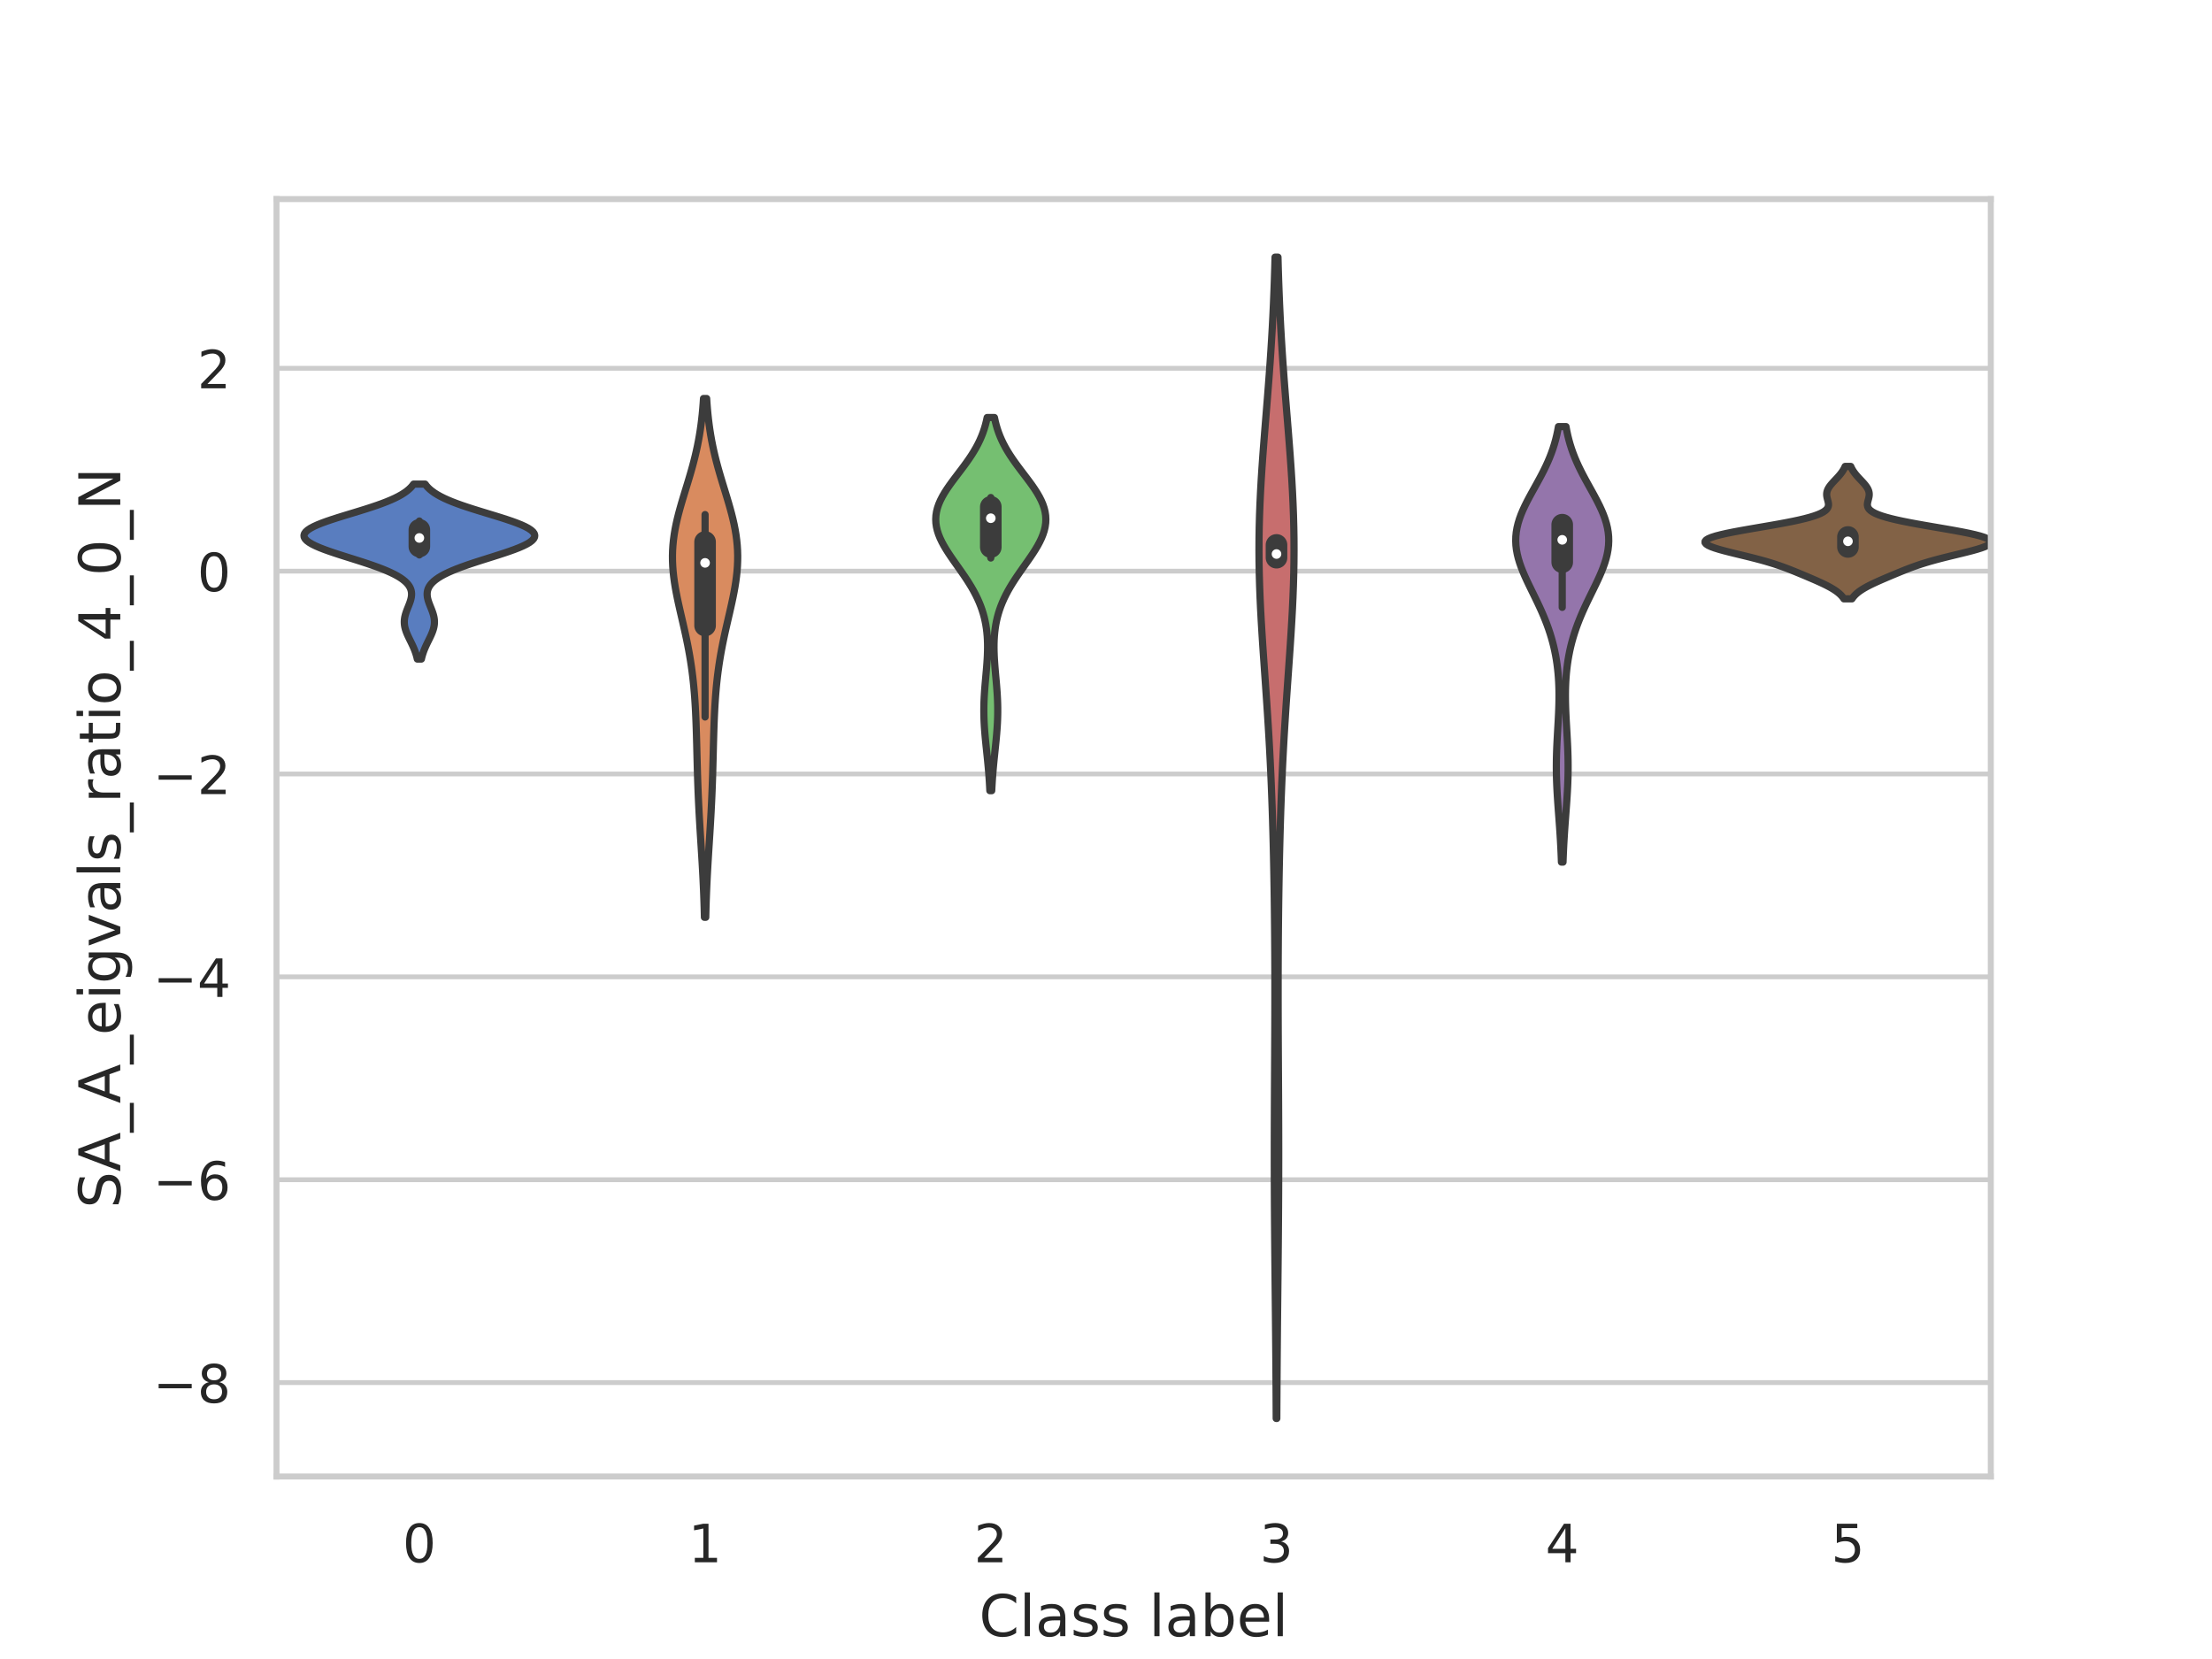 <?xml version="1.0" encoding="utf-8" standalone="no"?>
<!DOCTYPE svg PUBLIC "-//W3C//DTD SVG 1.1//EN"
  "http://www.w3.org/Graphics/SVG/1.1/DTD/svg11.dtd">
<!-- Created with matplotlib (http://matplotlib.org/) -->
<svg height="345.6pt" version="1.1" viewBox="0 0 460.8 345.6" width="460.8pt" xmlns="http://www.w3.org/2000/svg" xmlns:xlink="http://www.w3.org/1999/xlink">
 <defs>
  <style type="text/css">
*{stroke-linecap:butt;stroke-linejoin:round;}
  </style>
 </defs>
 <g id="figure_1">
  <g id="patch_1">
   <path d="M 0 345.6 
L 460.8 345.6 
L 460.8 0 
L 0 0 
z
" style="fill:#ffffff;"/>
  </g>
  <g id="axes_1">
   <g id="patch_2">
    <path d="M 57.6 307.584 
L 414.72 307.584 
L 414.72 41.472 
L 57.6 41.472 
z
" style="fill:#ffffff;"/>
   </g>
   <g id="matplotlib.axis_1">
    <g id="xtick_1">
     <g id="text_1">
      <!-- 0 -->
      <defs>
       <path d="M 31.781 66.406 
Q 24.172 66.406 20.328 58.906 
Q 16.5 51.422 16.5 36.375 
Q 16.5 21.391 20.328 13.891 
Q 24.172 6.391 31.781 6.391 
Q 39.453 6.391 43.281 13.891 
Q 47.125 21.391 47.125 36.375 
Q 47.125 51.422 43.281 58.906 
Q 39.453 66.406 31.781 66.406 
z
M 31.781 74.219 
Q 44.047 74.219 50.516 64.516 
Q 56.984 54.828 56.984 36.375 
Q 56.984 17.969 50.516 8.266 
Q 44.047 -1.422 31.781 -1.422 
Q 19.531 -1.422 13.062 8.266 
Q 6.594 17.969 6.594 36.375 
Q 6.594 54.828 13.062 64.516 
Q 19.531 74.219 31.781 74.219 
z
" id="DejaVuSans-30"/>
      </defs>
      <g style="fill:#262626;" transform="translate(83.861 325.442)scale(0.11 -0.11)">
       <use xlink:href="#DejaVuSans-30"/>
      </g>
     </g>
    </g>
    <g id="xtick_2">
     <g id="text_2">
      <!-- 1 -->
      <defs>
       <path d="M 12.406 8.297 
L 28.516 8.297 
L 28.516 63.922 
L 10.984 60.406 
L 10.984 69.391 
L 28.422 72.906 
L 38.281 72.906 
L 38.281 8.297 
L 54.391 8.297 
L 54.391 0 
L 12.406 0 
z
" id="DejaVuSans-31"/>
      </defs>
      <g style="fill:#262626;" transform="translate(143.381 325.442)scale(0.11 -0.11)">
       <use xlink:href="#DejaVuSans-31"/>
      </g>
     </g>
    </g>
    <g id="xtick_3">
     <g id="text_3">
      <!-- 2 -->
      <defs>
       <path d="M 19.188 8.297 
L 53.609 8.297 
L 53.609 0 
L 7.328 0 
L 7.328 8.297 
Q 12.938 14.109 22.625 23.891 
Q 32.328 33.688 34.812 36.531 
Q 39.547 41.844 41.422 45.531 
Q 43.312 49.219 43.312 52.781 
Q 43.312 58.594 39.234 62.25 
Q 35.156 65.922 28.609 65.922 
Q 23.969 65.922 18.812 64.312 
Q 13.672 62.703 7.812 59.422 
L 7.812 69.391 
Q 13.766 71.781 18.938 73 
Q 24.125 74.219 28.422 74.219 
Q 39.75 74.219 46.484 68.547 
Q 53.219 62.891 53.219 53.422 
Q 53.219 48.922 51.531 44.891 
Q 49.859 40.875 45.406 35.406 
Q 44.188 33.984 37.641 27.219 
Q 31.109 20.453 19.188 8.297 
z
" id="DejaVuSans-32"/>
      </defs>
      <g style="fill:#262626;" transform="translate(202.901 325.442)scale(0.11 -0.11)">
       <use xlink:href="#DejaVuSans-32"/>
      </g>
     </g>
    </g>
    <g id="xtick_4">
     <g id="text_4">
      <!-- 3 -->
      <defs>
       <path d="M 40.578 39.312 
Q 47.656 37.797 51.625 33 
Q 55.609 28.219 55.609 21.188 
Q 55.609 10.406 48.188 4.484 
Q 40.766 -1.422 27.094 -1.422 
Q 22.516 -1.422 17.656 -0.516 
Q 12.797 0.391 7.625 2.203 
L 7.625 11.719 
Q 11.719 9.328 16.594 8.109 
Q 21.484 6.891 26.812 6.891 
Q 36.078 6.891 40.938 10.547 
Q 45.797 14.203 45.797 21.188 
Q 45.797 27.641 41.281 31.266 
Q 36.766 34.906 28.719 34.906 
L 20.219 34.906 
L 20.219 43.016 
L 29.109 43.016 
Q 36.375 43.016 40.234 45.922 
Q 44.094 48.828 44.094 54.297 
Q 44.094 59.906 40.109 62.906 
Q 36.141 65.922 28.719 65.922 
Q 24.656 65.922 20.016 65.031 
Q 15.375 64.156 9.812 62.312 
L 9.812 71.094 
Q 15.438 72.656 20.344 73.438 
Q 25.25 74.219 29.594 74.219 
Q 40.828 74.219 47.359 69.109 
Q 53.906 64.016 53.906 55.328 
Q 53.906 49.266 50.438 45.094 
Q 46.969 40.922 40.578 39.312 
z
" id="DejaVuSans-33"/>
      </defs>
      <g style="fill:#262626;" transform="translate(262.421 325.442)scale(0.11 -0.11)">
       <use xlink:href="#DejaVuSans-33"/>
      </g>
     </g>
    </g>
    <g id="xtick_5">
     <g id="text_5">
      <!-- 4 -->
      <defs>
       <path d="M 37.797 64.312 
L 12.891 25.391 
L 37.797 25.391 
z
M 35.203 72.906 
L 47.609 72.906 
L 47.609 25.391 
L 58.016 25.391 
L 58.016 17.188 
L 47.609 17.188 
L 47.609 0 
L 37.797 0 
L 37.797 17.188 
L 4.891 17.188 
L 4.891 26.703 
z
" id="DejaVuSans-34"/>
      </defs>
      <g style="fill:#262626;" transform="translate(321.941 325.442)scale(0.11 -0.11)">
       <use xlink:href="#DejaVuSans-34"/>
      </g>
     </g>
    </g>
    <g id="xtick_6">
     <g id="text_6">
      <!-- 5 -->
      <defs>
       <path d="M 10.797 72.906 
L 49.516 72.906 
L 49.516 64.594 
L 19.828 64.594 
L 19.828 46.734 
Q 21.969 47.469 24.109 47.828 
Q 26.266 48.188 28.422 48.188 
Q 40.625 48.188 47.75 41.5 
Q 54.891 34.812 54.891 23.391 
Q 54.891 11.625 47.562 5.094 
Q 40.234 -1.422 26.906 -1.422 
Q 22.312 -1.422 17.547 -0.641 
Q 12.797 0.141 7.719 1.703 
L 7.719 11.625 
Q 12.109 9.234 16.797 8.062 
Q 21.484 6.891 26.703 6.891 
Q 35.156 6.891 40.078 11.328 
Q 45.016 15.766 45.016 23.391 
Q 45.016 31 40.078 35.438 
Q 35.156 39.891 26.703 39.891 
Q 22.75 39.891 18.812 39.016 
Q 14.891 38.141 10.797 36.281 
z
" id="DejaVuSans-35"/>
      </defs>
      <g style="fill:#262626;" transform="translate(381.461 325.442)scale(0.11 -0.11)">
       <use xlink:href="#DejaVuSans-35"/>
      </g>
     </g>
    </g>
    <g id="text_7">
     <!-- Class label -->
     <defs>
      <path d="M 64.406 67.281 
L 64.406 56.891 
Q 59.422 61.531 53.781 63.812 
Q 48.141 66.109 41.797 66.109 
Q 29.297 66.109 22.656 58.469 
Q 16.016 50.828 16.016 36.375 
Q 16.016 21.969 22.656 14.328 
Q 29.297 6.688 41.797 6.688 
Q 48.141 6.688 53.781 8.984 
Q 59.422 11.281 64.406 15.922 
L 64.406 5.609 
Q 59.234 2.094 53.438 0.328 
Q 47.656 -1.422 41.219 -1.422 
Q 24.656 -1.422 15.125 8.703 
Q 5.609 18.844 5.609 36.375 
Q 5.609 53.953 15.125 64.078 
Q 24.656 74.219 41.219 74.219 
Q 47.75 74.219 53.531 72.484 
Q 59.328 70.75 64.406 67.281 
z
" id="DejaVuSans-43"/>
      <path d="M 9.422 75.984 
L 18.406 75.984 
L 18.406 0 
L 9.422 0 
z
" id="DejaVuSans-6c"/>
      <path d="M 34.281 27.484 
Q 23.391 27.484 19.188 25 
Q 14.984 22.516 14.984 16.5 
Q 14.984 11.719 18.141 8.906 
Q 21.297 6.109 26.703 6.109 
Q 34.188 6.109 38.703 11.406 
Q 43.219 16.703 43.219 25.484 
L 43.219 27.484 
z
M 52.203 31.203 
L 52.203 0 
L 43.219 0 
L 43.219 8.297 
Q 40.141 3.328 35.547 0.953 
Q 30.953 -1.422 24.312 -1.422 
Q 15.922 -1.422 10.953 3.297 
Q 6 8.016 6 15.922 
Q 6 25.141 12.172 29.828 
Q 18.359 34.516 30.609 34.516 
L 43.219 34.516 
L 43.219 35.406 
Q 43.219 41.609 39.141 45 
Q 35.062 48.391 27.688 48.391 
Q 23 48.391 18.547 47.266 
Q 14.109 46.141 10.016 43.891 
L 10.016 52.203 
Q 14.938 54.109 19.578 55.047 
Q 24.219 56 28.609 56 
Q 40.484 56 46.344 49.844 
Q 52.203 43.703 52.203 31.203 
z
" id="DejaVuSans-61"/>
      <path d="M 44.281 53.078 
L 44.281 44.578 
Q 40.484 46.531 36.375 47.5 
Q 32.281 48.484 27.875 48.484 
Q 21.188 48.484 17.844 46.438 
Q 14.5 44.391 14.5 40.281 
Q 14.5 37.156 16.891 35.375 
Q 19.281 33.594 26.516 31.984 
L 29.594 31.297 
Q 39.156 29.25 43.188 25.516 
Q 47.219 21.781 47.219 15.094 
Q 47.219 7.469 41.188 3.016 
Q 35.156 -1.422 24.609 -1.422 
Q 20.219 -1.422 15.453 -0.562 
Q 10.688 0.297 5.422 2 
L 5.422 11.281 
Q 10.406 8.688 15.234 7.391 
Q 20.062 6.109 24.812 6.109 
Q 31.156 6.109 34.562 8.281 
Q 37.984 10.453 37.984 14.406 
Q 37.984 18.062 35.516 20.016 
Q 33.062 21.969 24.703 23.781 
L 21.578 24.516 
Q 13.234 26.266 9.516 29.906 
Q 5.812 33.547 5.812 39.891 
Q 5.812 47.609 11.281 51.797 
Q 16.75 56 26.812 56 
Q 31.781 56 36.172 55.266 
Q 40.578 54.547 44.281 53.078 
z
" id="DejaVuSans-73"/>
      <path id="DejaVuSans-20"/>
      <path d="M 48.688 27.297 
Q 48.688 37.203 44.609 42.844 
Q 40.531 48.484 33.406 48.484 
Q 26.266 48.484 22.188 42.844 
Q 18.109 37.203 18.109 27.297 
Q 18.109 17.391 22.188 11.75 
Q 26.266 6.109 33.406 6.109 
Q 40.531 6.109 44.609 11.75 
Q 48.688 17.391 48.688 27.297 
z
M 18.109 46.391 
Q 20.953 51.266 25.266 53.625 
Q 29.594 56 35.594 56 
Q 45.562 56 51.781 48.094 
Q 58.016 40.188 58.016 27.297 
Q 58.016 14.406 51.781 6.484 
Q 45.562 -1.422 35.594 -1.422 
Q 29.594 -1.422 25.266 0.953 
Q 20.953 3.328 18.109 8.203 
L 18.109 0 
L 9.078 0 
L 9.078 75.984 
L 18.109 75.984 
z
" id="DejaVuSans-62"/>
      <path d="M 56.203 29.594 
L 56.203 25.203 
L 14.891 25.203 
Q 15.484 15.922 20.484 11.062 
Q 25.484 6.203 34.422 6.203 
Q 39.594 6.203 44.453 7.469 
Q 49.312 8.734 54.109 11.281 
L 54.109 2.781 
Q 49.266 0.734 44.188 -0.344 
Q 39.109 -1.422 33.891 -1.422 
Q 20.797 -1.422 13.156 6.188 
Q 5.516 13.812 5.516 26.812 
Q 5.516 40.234 12.766 48.109 
Q 20.016 56 32.328 56 
Q 43.359 56 49.781 48.891 
Q 56.203 41.797 56.203 29.594 
z
M 47.219 32.234 
Q 47.125 39.594 43.094 43.984 
Q 39.062 48.391 32.422 48.391 
Q 24.906 48.391 20.391 44.141 
Q 15.875 39.891 15.188 32.172 
z
" id="DejaVuSans-65"/>
     </defs>
     <g style="fill:#262626;" transform="translate(203.957 340.848)scale(0.12 -0.12)">
      <use xlink:href="#DejaVuSans-43"/>
      <use x="69.824" xlink:href="#DejaVuSans-6c"/>
      <use x="97.607" xlink:href="#DejaVuSans-61"/>
      <use x="158.887" xlink:href="#DejaVuSans-73"/>
      <use x="210.986" xlink:href="#DejaVuSans-73"/>
      <use x="263.086" xlink:href="#DejaVuSans-20"/>
      <use x="294.873" xlink:href="#DejaVuSans-6c"/>
      <use x="322.656" xlink:href="#DejaVuSans-61"/>
      <use x="383.936" xlink:href="#DejaVuSans-62"/>
      <use x="447.412" xlink:href="#DejaVuSans-65"/>
      <use x="508.936" xlink:href="#DejaVuSans-6c"/>
     </g>
    </g>
   </g>
   <g id="matplotlib.axis_2">
    <g id="ytick_1">
     <g id="line2d_1">
      <path clip-path="url(#pa53af55b04)" d="M 57.6 288.02 
L 414.72 288.02 
" style="fill:none;stroke:#cccccc;stroke-linecap:round;"/>
     </g>
     <g id="text_8">
      <!-- −8 -->
      <defs>
       <path d="M 10.594 35.5 
L 73.188 35.5 
L 73.188 27.203 
L 10.594 27.203 
z
" id="DejaVuSans-2212"/>
       <path d="M 31.781 34.625 
Q 24.75 34.625 20.719 30.859 
Q 16.703 27.094 16.703 20.516 
Q 16.703 13.922 20.719 10.156 
Q 24.75 6.391 31.781 6.391 
Q 38.812 6.391 42.859 10.172 
Q 46.922 13.969 46.922 20.516 
Q 46.922 27.094 42.891 30.859 
Q 38.875 34.625 31.781 34.625 
z
M 21.922 38.812 
Q 15.578 40.375 12.031 44.719 
Q 8.5 49.078 8.5 55.328 
Q 8.5 64.062 14.719 69.141 
Q 20.953 74.219 31.781 74.219 
Q 42.672 74.219 48.875 69.141 
Q 55.078 64.062 55.078 55.328 
Q 55.078 49.078 51.531 44.719 
Q 48 40.375 41.703 38.812 
Q 48.828 37.156 52.797 32.312 
Q 56.781 27.484 56.781 20.516 
Q 56.781 9.906 50.312 4.234 
Q 43.844 -1.422 31.781 -1.422 
Q 19.734 -1.422 13.25 4.234 
Q 6.781 9.906 6.781 20.516 
Q 6.781 27.484 10.781 32.312 
Q 14.797 37.156 21.922 38.812 
z
M 18.312 54.391 
Q 18.312 48.734 21.844 45.562 
Q 25.391 42.391 31.781 42.391 
Q 38.141 42.391 41.719 45.562 
Q 45.312 48.734 45.312 54.391 
Q 45.312 60.062 41.719 63.234 
Q 38.141 66.406 31.781 66.406 
Q 25.391 66.406 21.844 63.234 
Q 18.312 60.062 18.312 54.391 
z
" id="DejaVuSans-38"/>
      </defs>
      <g style="fill:#262626;" transform="translate(31.884 292.199)scale(0.11 -0.11)">
       <use xlink:href="#DejaVuSans-2212"/>
       <use x="83.789" xlink:href="#DejaVuSans-38"/>
      </g>
     </g>
    </g>
    <g id="ytick_2">
     <g id="line2d_2">
      <path clip-path="url(#pa53af55b04)" d="M 57.6 245.759 
L 414.72 245.759 
" style="fill:none;stroke:#cccccc;stroke-linecap:round;"/>
     </g>
     <g id="text_9">
      <!-- −6 -->
      <defs>
       <path d="M 33.016 40.375 
Q 26.375 40.375 22.484 35.828 
Q 18.609 31.297 18.609 23.391 
Q 18.609 15.531 22.484 10.953 
Q 26.375 6.391 33.016 6.391 
Q 39.656 6.391 43.531 10.953 
Q 47.406 15.531 47.406 23.391 
Q 47.406 31.297 43.531 35.828 
Q 39.656 40.375 33.016 40.375 
z
M 52.594 71.297 
L 52.594 62.312 
Q 48.875 64.062 45.094 64.984 
Q 41.312 65.922 37.594 65.922 
Q 27.828 65.922 22.672 59.328 
Q 17.531 52.734 16.797 39.406 
Q 19.672 43.656 24.016 45.922 
Q 28.375 48.188 33.594 48.188 
Q 44.578 48.188 50.953 41.516 
Q 57.328 34.859 57.328 23.391 
Q 57.328 12.156 50.688 5.359 
Q 44.047 -1.422 33.016 -1.422 
Q 20.359 -1.422 13.672 8.266 
Q 6.984 17.969 6.984 36.375 
Q 6.984 53.656 15.188 63.938 
Q 23.391 74.219 37.203 74.219 
Q 40.922 74.219 44.703 73.484 
Q 48.484 72.75 52.594 71.297 
z
" id="DejaVuSans-36"/>
      </defs>
      <g style="fill:#262626;" transform="translate(31.884 249.939)scale(0.11 -0.11)">
       <use xlink:href="#DejaVuSans-2212"/>
       <use x="83.789" xlink:href="#DejaVuSans-36"/>
      </g>
     </g>
    </g>
    <g id="ytick_3">
     <g id="line2d_3">
      <path clip-path="url(#pa53af55b04)" d="M 57.6 203.499 
L 414.72 203.499 
" style="fill:none;stroke:#cccccc;stroke-linecap:round;"/>
     </g>
     <g id="text_10">
      <!-- −4 -->
      <g style="fill:#262626;" transform="translate(31.884 207.678)scale(0.11 -0.11)">
       <use xlink:href="#DejaVuSans-2212"/>
       <use x="83.789" xlink:href="#DejaVuSans-34"/>
      </g>
     </g>
    </g>
    <g id="ytick_4">
     <g id="line2d_4">
      <path clip-path="url(#pa53af55b04)" d="M 57.6 161.238 
L 414.72 161.238 
" style="fill:none;stroke:#cccccc;stroke-linecap:round;"/>
     </g>
     <g id="text_11">
      <!-- −2 -->
      <g style="fill:#262626;" transform="translate(31.884 165.418)scale(0.11 -0.11)">
       <use xlink:href="#DejaVuSans-2212"/>
       <use x="83.789" xlink:href="#DejaVuSans-32"/>
      </g>
     </g>
    </g>
    <g id="ytick_5">
     <g id="line2d_5">
      <path clip-path="url(#pa53af55b04)" d="M 57.6 118.978 
L 414.72 118.978 
" style="fill:none;stroke:#cccccc;stroke-linecap:round;"/>
     </g>
     <g id="text_12">
      <!-- 0 -->
      <g style="fill:#262626;" transform="translate(41.101 123.157)scale(0.11 -0.11)">
       <use xlink:href="#DejaVuSans-30"/>
      </g>
     </g>
    </g>
    <g id="ytick_6">
     <g id="line2d_6">
      <path clip-path="url(#pa53af55b04)" d="M 57.6 76.718 
L 414.72 76.718 
" style="fill:none;stroke:#cccccc;stroke-linecap:round;"/>
     </g>
     <g id="text_13">
      <!-- 2 -->
      <g style="fill:#262626;" transform="translate(41.101 80.897)scale(0.11 -0.11)">
       <use xlink:href="#DejaVuSans-32"/>
      </g>
     </g>
    </g>
    <g id="text_14">
     <!-- SA_A_eigvals_ratio_4_0_N -->
     <defs>
      <path d="M 53.516 70.516 
L 53.516 60.891 
Q 47.906 63.578 42.922 64.891 
Q 37.938 66.219 33.297 66.219 
Q 25.25 66.219 20.875 63.094 
Q 16.5 59.969 16.5 54.203 
Q 16.5 49.359 19.406 46.891 
Q 22.312 44.438 30.422 42.922 
L 36.375 41.703 
Q 47.406 39.594 52.656 34.297 
Q 57.906 29 57.906 20.125 
Q 57.906 9.516 50.797 4.047 
Q 43.703 -1.422 29.984 -1.422 
Q 24.812 -1.422 18.969 -0.25 
Q 13.141 0.922 6.891 3.219 
L 6.891 13.375 
Q 12.891 10.016 18.656 8.297 
Q 24.422 6.594 29.984 6.594 
Q 38.422 6.594 43.016 9.906 
Q 47.609 13.234 47.609 19.391 
Q 47.609 24.75 44.312 27.781 
Q 41.016 30.812 33.5 32.328 
L 27.484 33.5 
Q 16.453 35.688 11.516 40.375 
Q 6.594 45.062 6.594 53.422 
Q 6.594 63.094 13.406 68.656 
Q 20.219 74.219 32.172 74.219 
Q 37.312 74.219 42.625 73.281 
Q 47.953 72.359 53.516 70.516 
z
" id="DejaVuSans-53"/>
      <path d="M 34.188 63.188 
L 20.797 26.906 
L 47.609 26.906 
z
M 28.609 72.906 
L 39.797 72.906 
L 67.578 0 
L 57.328 0 
L 50.688 18.703 
L 17.828 18.703 
L 11.188 0 
L 0.781 0 
z
" id="DejaVuSans-41"/>
      <path d="M 50.984 -16.609 
L 50.984 -23.578 
L -0.984 -23.578 
L -0.984 -16.609 
z
" id="DejaVuSans-5f"/>
      <path d="M 9.422 54.688 
L 18.406 54.688 
L 18.406 0 
L 9.422 0 
z
M 9.422 75.984 
L 18.406 75.984 
L 18.406 64.594 
L 9.422 64.594 
z
" id="DejaVuSans-69"/>
      <path d="M 45.406 27.984 
Q 45.406 37.75 41.375 43.109 
Q 37.359 48.484 30.078 48.484 
Q 22.859 48.484 18.828 43.109 
Q 14.797 37.75 14.797 27.984 
Q 14.797 18.266 18.828 12.891 
Q 22.859 7.516 30.078 7.516 
Q 37.359 7.516 41.375 12.891 
Q 45.406 18.266 45.406 27.984 
z
M 54.391 6.781 
Q 54.391 -7.172 48.188 -13.984 
Q 42 -20.797 29.203 -20.797 
Q 24.469 -20.797 20.266 -20.094 
Q 16.062 -19.391 12.109 -17.922 
L 12.109 -9.188 
Q 16.062 -11.328 19.922 -12.344 
Q 23.781 -13.375 27.781 -13.375 
Q 36.625 -13.375 41.016 -8.766 
Q 45.406 -4.156 45.406 5.172 
L 45.406 9.625 
Q 42.625 4.781 38.281 2.391 
Q 33.938 0 27.875 0 
Q 17.828 0 11.672 7.656 
Q 5.516 15.328 5.516 27.984 
Q 5.516 40.672 11.672 48.328 
Q 17.828 56 27.875 56 
Q 33.938 56 38.281 53.609 
Q 42.625 51.219 45.406 46.391 
L 45.406 54.688 
L 54.391 54.688 
z
" id="DejaVuSans-67"/>
      <path d="M 2.984 54.688 
L 12.5 54.688 
L 29.594 8.797 
L 46.688 54.688 
L 56.203 54.688 
L 35.688 0 
L 23.484 0 
z
" id="DejaVuSans-76"/>
      <path d="M 41.109 46.297 
Q 39.594 47.172 37.812 47.578 
Q 36.031 48 33.891 48 
Q 26.266 48 22.188 43.047 
Q 18.109 38.094 18.109 28.812 
L 18.109 0 
L 9.078 0 
L 9.078 54.688 
L 18.109 54.688 
L 18.109 46.188 
Q 20.953 51.172 25.484 53.578 
Q 30.031 56 36.531 56 
Q 37.453 56 38.578 55.875 
Q 39.703 55.766 41.062 55.516 
z
" id="DejaVuSans-72"/>
      <path d="M 18.312 70.219 
L 18.312 54.688 
L 36.812 54.688 
L 36.812 47.703 
L 18.312 47.703 
L 18.312 18.016 
Q 18.312 11.328 20.141 9.422 
Q 21.969 7.516 27.594 7.516 
L 36.812 7.516 
L 36.812 0 
L 27.594 0 
Q 17.188 0 13.234 3.875 
Q 9.281 7.766 9.281 18.016 
L 9.281 47.703 
L 2.688 47.703 
L 2.688 54.688 
L 9.281 54.688 
L 9.281 70.219 
z
" id="DejaVuSans-74"/>
      <path d="M 30.609 48.391 
Q 23.391 48.391 19.188 42.75 
Q 14.984 37.109 14.984 27.297 
Q 14.984 17.484 19.156 11.844 
Q 23.344 6.203 30.609 6.203 
Q 37.797 6.203 41.984 11.859 
Q 46.188 17.531 46.188 27.297 
Q 46.188 37.016 41.984 42.703 
Q 37.797 48.391 30.609 48.391 
z
M 30.609 56 
Q 42.328 56 49.016 48.375 
Q 55.719 40.766 55.719 27.297 
Q 55.719 13.875 49.016 6.219 
Q 42.328 -1.422 30.609 -1.422 
Q 18.844 -1.422 12.172 6.219 
Q 5.516 13.875 5.516 27.297 
Q 5.516 40.766 12.172 48.375 
Q 18.844 56 30.609 56 
z
" id="DejaVuSans-6f"/>
      <path d="M 9.812 72.906 
L 23.094 72.906 
L 55.422 11.922 
L 55.422 72.906 
L 64.984 72.906 
L 64.984 0 
L 51.703 0 
L 19.391 60.984 
L 19.391 0 
L 9.812 0 
z
" id="DejaVuSans-4e"/>
     </defs>
     <g style="fill:#262626;" transform="translate(25.054 251.693)rotate(-90)scale(0.12 -0.12)">
      <use xlink:href="#DejaVuSans-53"/>
      <use x="63.492" xlink:href="#DejaVuSans-41"/>
      <use x="131.9" xlink:href="#DejaVuSans-5f"/>
      <use x="181.9" xlink:href="#DejaVuSans-41"/>
      <use x="250.309" xlink:href="#DejaVuSans-5f"/>
      <use x="300.309" xlink:href="#DejaVuSans-65"/>
      <use x="361.832" xlink:href="#DejaVuSans-69"/>
      <use x="389.615" xlink:href="#DejaVuSans-67"/>
      <use x="453.092" xlink:href="#DejaVuSans-76"/>
      <use x="512.271" xlink:href="#DejaVuSans-61"/>
      <use x="573.551" xlink:href="#DejaVuSans-6c"/>
      <use x="601.334" xlink:href="#DejaVuSans-73"/>
      <use x="653.434" xlink:href="#DejaVuSans-5f"/>
      <use x="703.434" xlink:href="#DejaVuSans-72"/>
      <use x="744.547" xlink:href="#DejaVuSans-61"/>
      <use x="805.826" xlink:href="#DejaVuSans-74"/>
      <use x="845.035" xlink:href="#DejaVuSans-69"/>
      <use x="872.818" xlink:href="#DejaVuSans-6f"/>
      <use x="934" xlink:href="#DejaVuSans-5f"/>
      <use x="984" xlink:href="#DejaVuSans-34"/>
      <use x="1047.623" xlink:href="#DejaVuSans-5f"/>
      <use x="1097.623" xlink:href="#DejaVuSans-30"/>
      <use x="1161.246" xlink:href="#DejaVuSans-5f"/>
      <use x="1211.246" xlink:href="#DejaVuSans-4e"/>
     </g>
    </g>
   </g>
   <g id="PolyCollection_1">
    <defs>
     <path d="M 87.784 -208.307 
L 86.936 -208.307 
L 86.848 -208.675 
L 86.749 -209.044 
L 86.637 -209.412 
L 86.512 -209.78 
L 86.375 -210.148 
L 86.225 -210.516 
L 86.066 -210.884 
L 85.896 -211.252 
L 85.721 -211.621 
L 85.54 -211.989 
L 85.358 -212.357 
L 85.178 -212.725 
L 85.004 -213.093 
L 84.838 -213.461 
L 84.686 -213.83 
L 84.55 -214.198 
L 84.434 -214.566 
L 84.341 -214.934 
L 84.273 -215.302 
L 84.232 -215.67 
L 84.219 -216.038 
L 84.233 -216.407 
L 84.275 -216.775 
L 84.342 -217.143 
L 84.433 -217.511 
L 84.543 -217.879 
L 84.67 -218.247 
L 84.809 -218.616 
L 84.955 -218.984 
L 85.104 -219.352 
L 85.248 -219.72 
L 85.384 -220.088 
L 85.506 -220.456 
L 85.608 -220.824 
L 85.684 -221.193 
L 85.729 -221.561 
L 85.739 -221.929 
L 85.706 -222.297 
L 85.628 -222.665 
L 85.497 -223.033 
L 85.311 -223.402 
L 85.064 -223.77 
L 84.752 -224.138 
L 84.371 -224.506 
L 83.919 -224.874 
L 83.392 -225.242 
L 82.79 -225.611 
L 82.111 -225.979 
L 81.355 -226.347 
L 80.525 -226.715 
L 79.625 -227.083 
L 78.658 -227.451 
L 77.631 -227.819 
L 76.553 -228.188 
L 75.434 -228.556 
L 74.285 -228.924 
L 73.118 -229.292 
L 71.948 -229.66 
L 70.791 -230.028 
L 69.663 -230.397 
L 68.579 -230.765 
L 67.557 -231.133 
L 66.613 -231.501 
L 65.762 -231.869 
L 65.019 -232.237 
L 64.398 -232.605 
L 63.909 -232.974 
L 63.563 -233.342 
L 63.365 -233.71 
L 63.32 -234.078 
L 63.43 -234.446 
L 63.694 -234.814 
L 64.107 -235.183 
L 64.663 -235.551 
L 65.353 -235.919 
L 66.163 -236.287 
L 67.082 -236.655 
L 68.092 -237.023 
L 69.179 -237.391 
L 70.323 -237.76 
L 71.507 -238.128 
L 72.713 -238.496 
L 73.925 -238.864 
L 75.126 -239.232 
L 76.301 -239.6 
L 77.437 -239.969 
L 78.523 -240.337 
L 79.549 -240.705 
L 80.509 -241.073 
L 81.397 -241.441 
L 82.21 -241.809 
L 82.946 -242.177 
L 83.607 -242.546 
L 84.195 -242.914 
L 84.711 -243.282 
L 85.161 -243.65 
L 85.55 -244.018 
L 85.882 -244.386 
L 86.163 -244.755 
L 88.557 -244.755 
L 88.557 -244.755 
L 88.838 -244.386 
L 89.17 -244.018 
L 89.559 -243.65 
L 90.009 -243.282 
L 90.525 -242.914 
L 91.113 -242.546 
L 91.774 -242.177 
L 92.51 -241.809 
L 93.323 -241.441 
L 94.211 -241.073 
L 95.171 -240.705 
L 96.197 -240.337 
L 97.283 -239.969 
L 98.419 -239.6 
L 99.594 -239.232 
L 100.795 -238.864 
L 102.007 -238.496 
L 103.213 -238.128 
L 104.397 -237.76 
L 105.541 -237.391 
L 106.628 -237.023 
L 107.638 -236.655 
L 108.557 -236.287 
L 109.367 -235.919 
L 110.057 -235.551 
L 110.613 -235.183 
L 111.026 -234.814 
L 111.29 -234.446 
L 111.4 -234.078 
L 111.355 -233.71 
L 111.157 -233.342 
L 110.811 -232.974 
L 110.322 -232.605 
L 109.701 -232.237 
L 108.958 -231.869 
L 108.107 -231.501 
L 107.163 -231.133 
L 106.141 -230.765 
L 105.057 -230.397 
L 103.929 -230.028 
L 102.772 -229.66 
L 101.602 -229.292 
L 100.435 -228.924 
L 99.286 -228.556 
L 98.167 -228.188 
L 97.089 -227.819 
L 96.062 -227.451 
L 95.095 -227.083 
L 94.195 -226.715 
L 93.365 -226.347 
L 92.609 -225.979 
L 91.93 -225.611 
L 91.328 -225.242 
L 90.801 -224.874 
L 90.349 -224.506 
L 89.968 -224.138 
L 89.656 -223.77 
L 89.409 -223.402 
L 89.223 -223.033 
L 89.092 -222.665 
L 89.014 -222.297 
L 88.981 -221.929 
L 88.991 -221.561 
L 89.036 -221.193 
L 89.112 -220.824 
L 89.214 -220.456 
L 89.336 -220.088 
L 89.472 -219.72 
L 89.616 -219.352 
L 89.765 -218.984 
L 89.911 -218.616 
L 90.05 -218.247 
L 90.177 -217.879 
L 90.287 -217.511 
L 90.378 -217.143 
L 90.445 -216.775 
L 90.487 -216.407 
L 90.501 -216.038 
L 90.488 -215.67 
L 90.447 -215.302 
L 90.379 -214.934 
L 90.286 -214.566 
L 90.17 -214.198 
L 90.034 -213.83 
L 89.882 -213.461 
L 89.716 -213.093 
L 89.542 -212.725 
L 89.362 -212.357 
L 89.18 -211.989 
L 88.999 -211.621 
L 88.824 -211.252 
L 88.654 -210.884 
L 88.495 -210.516 
L 88.345 -210.148 
L 88.208 -209.78 
L 88.083 -209.412 
L 87.971 -209.044 
L 87.872 -208.675 
L 87.784 -208.307 
z
" id="mbbb226c7e7" style="stroke:#3c3c3c;stroke-width:1.5;"/>
    </defs>
    <g clip-path="url(#pa53af55b04)">
     <use style="fill:#597dbf;stroke:#3c3c3c;stroke-width:1.5;" x="0" xlink:href="#mbbb226c7e7" y="345.6"/>
    </g>
   </g>
   <g id="PolyCollection_2">
    <defs>
     <path d="M 147.018 -154.512 
L 146.742 -154.512 
L 146.715 -155.604 
L 146.685 -156.696 
L 146.65 -157.787 
L 146.611 -158.879 
L 146.568 -159.971 
L 146.521 -161.062 
L 146.47 -162.154 
L 146.415 -163.246 
L 146.356 -164.337 
L 146.294 -165.429 
L 146.23 -166.521 
L 146.163 -167.612 
L 146.095 -168.704 
L 146.026 -169.796 
L 145.957 -170.887 
L 145.888 -171.979 
L 145.821 -173.07 
L 145.756 -174.162 
L 145.693 -175.254 
L 145.632 -176.345 
L 145.576 -177.437 
L 145.522 -178.529 
L 145.473 -179.62 
L 145.427 -180.712 
L 145.385 -181.804 
L 145.346 -182.895 
L 145.311 -183.987 
L 145.278 -185.079 
L 145.248 -186.17 
L 145.219 -187.262 
L 145.191 -188.354 
L 145.163 -189.445 
L 145.136 -190.537 
L 145.106 -191.628 
L 145.075 -192.72 
L 145.041 -193.812 
L 145.002 -194.903 
L 144.959 -195.995 
L 144.909 -197.087 
L 144.852 -198.178 
L 144.786 -199.27 
L 144.712 -200.362 
L 144.626 -201.453 
L 144.529 -202.545 
L 144.419 -203.637 
L 144.296 -204.728 
L 144.158 -205.82 
L 144.006 -206.912 
L 143.839 -208.003 
L 143.657 -209.095 
L 143.461 -210.186 
L 143.251 -211.278 
L 143.029 -212.37 
L 142.796 -213.461 
L 142.554 -214.553 
L 142.305 -215.645 
L 142.053 -216.736 
L 141.8 -217.828 
L 141.551 -218.92 
L 141.308 -220.011 
L 141.076 -221.103 
L 140.86 -222.195 
L 140.662 -223.286 
L 140.488 -224.378 
L 140.34 -225.47 
L 140.223 -226.561 
L 140.14 -227.653 
L 140.093 -228.744 
L 140.083 -229.836 
L 140.113 -230.928 
L 140.183 -232.019 
L 140.292 -233.111 
L 140.438 -234.203 
L 140.621 -235.294 
L 140.837 -236.386 
L 141.084 -237.478 
L 141.356 -238.569 
L 141.651 -239.661 
L 141.962 -240.753 
L 142.287 -241.844 
L 142.619 -242.936 
L 142.954 -244.028 
L 143.288 -245.119 
L 143.616 -246.211 
L 143.935 -247.302 
L 144.242 -248.394 
L 144.533 -249.486 
L 144.807 -250.577 
L 145.062 -251.669 
L 145.297 -252.761 
L 145.512 -253.852 
L 145.706 -254.944 
L 145.88 -256.036 
L 146.034 -257.127 
L 146.17 -258.219 
L 146.288 -259.311 
L 146.391 -260.402 
L 146.478 -261.494 
L 146.552 -262.586 
L 147.208 -262.586 
L 147.208 -262.586 
L 147.282 -261.494 
L 147.369 -260.402 
L 147.472 -259.311 
L 147.59 -258.219 
L 147.726 -257.127 
L 147.88 -256.036 
L 148.054 -254.944 
L 148.248 -253.852 
L 148.463 -252.761 
L 148.698 -251.669 
L 148.953 -250.577 
L 149.227 -249.486 
L 149.518 -248.394 
L 149.825 -247.302 
L 150.144 -246.211 
L 150.472 -245.119 
L 150.806 -244.028 
L 151.141 -242.936 
L 151.473 -241.844 
L 151.798 -240.753 
L 152.109 -239.661 
L 152.404 -238.569 
L 152.676 -237.478 
L 152.923 -236.386 
L 153.139 -235.294 
L 153.322 -234.203 
L 153.468 -233.111 
L 153.577 -232.019 
L 153.647 -230.928 
L 153.677 -229.836 
L 153.667 -228.744 
L 153.62 -227.653 
L 153.537 -226.561 
L 153.42 -225.47 
L 153.272 -224.378 
L 153.098 -223.286 
L 152.9 -222.195 
L 152.684 -221.103 
L 152.452 -220.011 
L 152.209 -218.92 
L 151.96 -217.828 
L 151.707 -216.736 
L 151.455 -215.645 
L 151.206 -214.553 
L 150.964 -213.461 
L 150.731 -212.37 
L 150.509 -211.278 
L 150.299 -210.186 
L 150.103 -209.095 
L 149.921 -208.003 
L 149.754 -206.912 
L 149.602 -205.82 
L 149.464 -204.728 
L 149.341 -203.637 
L 149.231 -202.545 
L 149.134 -201.453 
L 149.048 -200.362 
L 148.974 -199.27 
L 148.908 -198.178 
L 148.851 -197.087 
L 148.801 -195.995 
L 148.758 -194.903 
L 148.719 -193.812 
L 148.685 -192.72 
L 148.654 -191.628 
L 148.624 -190.537 
L 148.597 -189.445 
L 148.569 -188.354 
L 148.541 -187.262 
L 148.512 -186.17 
L 148.482 -185.079 
L 148.449 -183.987 
L 148.414 -182.895 
L 148.375 -181.804 
L 148.333 -180.712 
L 148.287 -179.62 
L 148.238 -178.529 
L 148.184 -177.437 
L 148.128 -176.345 
L 148.067 -175.254 
L 148.004 -174.162 
L 147.939 -173.07 
L 147.872 -171.979 
L 147.803 -170.887 
L 147.734 -169.796 
L 147.665 -168.704 
L 147.597 -167.612 
L 147.53 -166.521 
L 147.466 -165.429 
L 147.404 -164.337 
L 147.345 -163.246 
L 147.29 -162.154 
L 147.239 -161.062 
L 147.192 -159.971 
L 147.149 -158.879 
L 147.11 -157.787 
L 147.075 -156.696 
L 147.045 -155.604 
L 147.018 -154.512 
z
" id="mfc0dfaaa79" style="stroke:#3c3c3c;stroke-width:1.5;"/>
    </defs>
    <g clip-path="url(#pa53af55b04)">
     <use style="fill:#d98b5f;stroke:#3c3c3c;stroke-width:1.5;" x="0" xlink:href="#mfc0dfaaa79" y="345.6"/>
    </g>
   </g>
   <g id="PolyCollection_3">
    <defs>
     <path d="M 206.596 -180.891 
L 206.204 -180.891 
L 206.164 -181.676 
L 206.119 -182.461 
L 206.069 -183.247 
L 206.012 -184.032 
L 205.95 -184.817 
L 205.883 -185.602 
L 205.81 -186.387 
L 205.734 -187.172 
L 205.654 -187.957 
L 205.572 -188.743 
L 205.49 -189.528 
L 205.407 -190.313 
L 205.328 -191.098 
L 205.251 -191.883 
L 205.181 -192.668 
L 205.117 -193.454 
L 205.062 -194.239 
L 205.017 -195.024 
L 204.983 -195.809 
L 204.961 -196.594 
L 204.951 -197.379 
L 204.954 -198.165 
L 204.969 -198.95 
L 204.996 -199.735 
L 205.035 -200.52 
L 205.083 -201.305 
L 205.139 -202.09 
L 205.202 -202.875 
L 205.27 -203.661 
L 205.341 -204.446 
L 205.412 -205.231 
L 205.481 -206.016 
L 205.546 -206.801 
L 205.604 -207.586 
L 205.654 -208.372 
L 205.693 -209.157 
L 205.72 -209.942 
L 205.731 -210.727 
L 205.725 -211.512 
L 205.699 -212.297 
L 205.652 -213.083 
L 205.582 -213.868 
L 205.487 -214.653 
L 205.365 -215.438 
L 205.213 -216.223 
L 205.032 -217.008 
L 204.818 -217.794 
L 204.571 -218.579 
L 204.289 -219.364 
L 203.973 -220.149 
L 203.623 -220.934 
L 203.238 -221.719 
L 202.821 -222.504 
L 202.372 -223.29 
L 201.895 -224.075 
L 201.392 -224.86 
L 200.868 -225.645 
L 200.328 -226.43 
L 199.776 -227.215 
L 199.221 -228.001 
L 198.667 -228.786 
L 198.123 -229.571 
L 197.598 -230.356 
L 197.097 -231.141 
L 196.631 -231.926 
L 196.207 -232.712 
L 195.833 -233.497 
L 195.516 -234.282 
L 195.262 -235.067 
L 195.077 -235.852 
L 194.965 -236.637 
L 194.93 -237.422 
L 194.972 -238.208 
L 195.092 -238.993 
L 195.288 -239.778 
L 195.556 -240.563 
L 195.894 -241.348 
L 196.293 -242.133 
L 196.748 -242.919 
L 197.249 -243.704 
L 197.789 -244.489 
L 198.357 -245.274 
L 198.944 -246.059 
L 199.541 -246.844 
L 200.138 -247.63 
L 200.727 -248.415 
L 201.301 -249.2 
L 201.853 -249.985 
L 202.377 -250.77 
L 202.869 -251.555 
L 203.326 -252.34 
L 203.745 -253.126 
L 204.125 -253.911 
L 204.467 -254.696 
L 204.771 -255.481 
L 205.038 -256.266 
L 205.271 -257.051 
L 205.472 -257.837 
L 205.643 -258.622 
L 207.157 -258.622 
L 207.157 -258.622 
L 207.328 -257.837 
L 207.529 -257.051 
L 207.762 -256.266 
L 208.029 -255.481 
L 208.333 -254.696 
L 208.675 -253.911 
L 209.055 -253.126 
L 209.474 -252.34 
L 209.931 -251.555 
L 210.423 -250.77 
L 210.947 -249.985 
L 211.499 -249.2 
L 212.073 -248.415 
L 212.662 -247.63 
L 213.259 -246.844 
L 213.856 -246.059 
L 214.443 -245.274 
L 215.011 -244.489 
L 215.551 -243.704 
L 216.052 -242.919 
L 216.507 -242.133 
L 216.906 -241.348 
L 217.244 -240.563 
L 217.512 -239.778 
L 217.708 -238.993 
L 217.828 -238.208 
L 217.87 -237.422 
L 217.835 -236.637 
L 217.723 -235.852 
L 217.538 -235.067 
L 217.284 -234.282 
L 216.967 -233.497 
L 216.593 -232.712 
L 216.169 -231.926 
L 215.703 -231.141 
L 215.202 -230.356 
L 214.677 -229.571 
L 214.133 -228.786 
L 213.579 -228.001 
L 213.024 -227.215 
L 212.472 -226.43 
L 211.932 -225.645 
L 211.408 -224.86 
L 210.905 -224.075 
L 210.428 -223.29 
L 209.979 -222.504 
L 209.562 -221.719 
L 209.177 -220.934 
L 208.827 -220.149 
L 208.511 -219.364 
L 208.229 -218.579 
L 207.982 -217.794 
L 207.768 -217.008 
L 207.587 -216.223 
L 207.435 -215.438 
L 207.313 -214.653 
L 207.218 -213.868 
L 207.148 -213.083 
L 207.101 -212.297 
L 207.075 -211.512 
L 207.069 -210.727 
L 207.08 -209.942 
L 207.107 -209.157 
L 207.146 -208.372 
L 207.196 -207.586 
L 207.254 -206.801 
L 207.319 -206.016 
L 207.388 -205.231 
L 207.459 -204.446 
L 207.53 -203.661 
L 207.598 -202.875 
L 207.661 -202.09 
L 207.717 -201.305 
L 207.765 -200.52 
L 207.804 -199.735 
L 207.831 -198.95 
L 207.846 -198.165 
L 207.849 -197.379 
L 207.839 -196.594 
L 207.817 -195.809 
L 207.783 -195.024 
L 207.738 -194.239 
L 207.683 -193.454 
L 207.619 -192.668 
L 207.549 -191.883 
L 207.472 -191.098 
L 207.393 -190.313 
L 207.31 -189.528 
L 207.228 -188.743 
L 207.146 -187.957 
L 207.066 -187.172 
L 206.99 -186.387 
L 206.917 -185.602 
L 206.85 -184.817 
L 206.788 -184.032 
L 206.731 -183.247 
L 206.681 -182.461 
L 206.636 -181.676 
L 206.596 -180.891 
z
" id="m4af3b44857" style="stroke:#3c3c3c;stroke-width:1.5;"/>
    </defs>
    <g clip-path="url(#pa53af55b04)">
     <use style="fill:#75bf71;stroke:#3c3c3c;stroke-width:1.5;" x="0" xlink:href="#m4af3b44857" y="345.6"/>
    </g>
   </g>
   <g id="PolyCollection_4">
    <defs>
     <path d="M 265.981 -50.112 
L 265.859 -50.112 
L 265.847 -52.556 
L 265.833 -54.999 
L 265.818 -57.443 
L 265.801 -59.887 
L 265.783 -62.33 
L 265.762 -64.774 
L 265.741 -67.217 
L 265.718 -69.661 
L 265.694 -72.105 
L 265.669 -74.548 
L 265.644 -76.992 
L 265.619 -79.436 
L 265.594 -81.879 
L 265.571 -84.323 
L 265.548 -86.767 
L 265.528 -89.21 
L 265.509 -91.654 
L 265.493 -94.097 
L 265.48 -96.541 
L 265.47 -98.985 
L 265.464 -101.428 
L 265.46 -103.872 
L 265.46 -106.316 
L 265.463 -108.759 
L 265.469 -111.203 
L 265.478 -113.647 
L 265.488 -116.09 
L 265.5 -118.534 
L 265.513 -120.977 
L 265.527 -123.421 
L 265.54 -125.865 
L 265.552 -128.308 
L 265.563 -130.752 
L 265.571 -133.196 
L 265.577 -135.639 
L 265.58 -138.083 
L 265.58 -140.527 
L 265.576 -142.97 
L 265.568 -145.414 
L 265.555 -147.857 
L 265.539 -150.301 
L 265.518 -152.745 
L 265.492 -155.188 
L 265.462 -157.632 
L 265.427 -160.076 
L 265.386 -162.519 
L 265.341 -164.963 
L 265.29 -167.407 
L 265.232 -169.85 
L 265.168 -172.294 
L 265.097 -174.737 
L 265.018 -177.181 
L 264.93 -179.625 
L 264.834 -182.068 
L 264.728 -184.512 
L 264.612 -186.956 
L 264.486 -189.399 
L 264.35 -191.843 
L 264.204 -194.287 
L 264.05 -196.73 
L 263.889 -199.174 
L 263.721 -201.617 
L 263.55 -204.061 
L 263.378 -206.505 
L 263.207 -208.948 
L 263.041 -211.392 
L 262.884 -213.836 
L 262.737 -216.279 
L 262.605 -218.723 
L 262.491 -221.167 
L 262.399 -223.61 
L 262.329 -226.054 
L 262.285 -228.497 
L 262.269 -230.941 
L 262.28 -233.385 
L 262.318 -235.828 
L 262.384 -238.272 
L 262.477 -240.716 
L 262.593 -243.159 
L 262.73 -245.603 
L 262.887 -248.047 
L 263.059 -250.49 
L 263.243 -252.934 
L 263.435 -255.377 
L 263.632 -257.821 
L 263.831 -260.265 
L 264.028 -262.708 
L 264.22 -265.152 
L 264.405 -267.596 
L 264.581 -270.039 
L 264.746 -272.483 
L 264.899 -274.927 
L 265.04 -277.37 
L 265.167 -279.814 
L 265.281 -282.257 
L 265.382 -284.701 
L 265.471 -287.145 
L 265.549 -289.588 
L 265.615 -292.032 
L 266.225 -292.032 
L 266.225 -292.032 
L 266.291 -289.588 
L 266.369 -287.145 
L 266.458 -284.701 
L 266.559 -282.257 
L 266.673 -279.814 
L 266.8 -277.37 
L 266.941 -274.927 
L 267.094 -272.483 
L 267.259 -270.039 
L 267.435 -267.596 
L 267.62 -265.152 
L 267.812 -262.708 
L 268.009 -260.265 
L 268.208 -257.821 
L 268.405 -255.377 
L 268.597 -252.934 
L 268.781 -250.49 
L 268.953 -248.047 
L 269.11 -245.603 
L 269.247 -243.159 
L 269.363 -240.716 
L 269.456 -238.272 
L 269.522 -235.828 
L 269.56 -233.385 
L 269.571 -230.941 
L 269.555 -228.497 
L 269.511 -226.054 
L 269.441 -223.61 
L 269.349 -221.167 
L 269.235 -218.723 
L 269.103 -216.279 
L 268.956 -213.836 
L 268.799 -211.392 
L 268.633 -208.948 
L 268.462 -206.505 
L 268.29 -204.061 
L 268.119 -201.617 
L 267.951 -199.174 
L 267.79 -196.73 
L 267.636 -194.287 
L 267.49 -191.843 
L 267.354 -189.399 
L 267.228 -186.956 
L 267.112 -184.512 
L 267.006 -182.068 
L 266.91 -179.625 
L 266.822 -177.181 
L 266.743 -174.737 
L 266.672 -172.294 
L 266.608 -169.85 
L 266.55 -167.407 
L 266.499 -164.963 
L 266.454 -162.519 
L 266.413 -160.076 
L 266.378 -157.632 
L 266.348 -155.188 
L 266.322 -152.745 
L 266.301 -150.301 
L 266.285 -147.857 
L 266.272 -145.414 
L 266.264 -142.97 
L 266.26 -140.527 
L 266.26 -138.083 
L 266.263 -135.639 
L 266.269 -133.196 
L 266.277 -130.752 
L 266.288 -128.308 
L 266.3 -125.865 
L 266.313 -123.421 
L 266.327 -120.977 
L 266.34 -118.534 
L 266.352 -116.09 
L 266.362 -113.647 
L 266.371 -111.203 
L 266.377 -108.759 
L 266.38 -106.316 
L 266.38 -103.872 
L 266.376 -101.428 
L 266.37 -98.985 
L 266.36 -96.541 
L 266.347 -94.097 
L 266.331 -91.654 
L 266.312 -89.21 
L 266.292 -86.767 
L 266.269 -84.323 
L 266.245 -81.879 
L 266.221 -79.436 
L 266.196 -76.992 
L 266.171 -74.548 
L 266.146 -72.105 
L 266.122 -69.661 
L 266.099 -67.217 
L 266.078 -64.774 
L 266.057 -62.33 
L 266.039 -59.887 
L 266.022 -57.443 
L 266.007 -54.999 
L 265.993 -52.556 
L 265.981 -50.112 
z
" id="m0ece749492" style="stroke:#3c3c3c;stroke-width:1.5;"/>
    </defs>
    <g clip-path="url(#pa53af55b04)">
     <use style="fill:#c76e6e;stroke:#3c3c3c;stroke-width:1.5;" x="0" xlink:href="#m0ece749492" y="345.6"/>
    </g>
   </g>
   <g id="PolyCollection_5">
    <defs>
     <path d="M 325.605 -166.006 
L 325.275 -166.006 
L 325.242 -166.922 
L 325.204 -167.839 
L 325.162 -168.755 
L 325.116 -169.671 
L 325.065 -170.588 
L 325.009 -171.504 
L 324.949 -172.421 
L 324.886 -173.337 
L 324.82 -174.254 
L 324.752 -175.17 
L 324.684 -176.087 
L 324.615 -177.003 
L 324.548 -177.919 
L 324.484 -178.836 
L 324.424 -179.752 
L 324.37 -180.669 
L 324.322 -181.585 
L 324.282 -182.502 
L 324.25 -183.418 
L 324.228 -184.335 
L 324.216 -185.251 
L 324.215 -186.167 
L 324.223 -187.084 
L 324.24 -188 
L 324.267 -188.917 
L 324.302 -189.833 
L 324.343 -190.75 
L 324.39 -191.666 
L 324.441 -192.583 
L 324.493 -193.499 
L 324.546 -194.415 
L 324.598 -195.332 
L 324.646 -196.248 
L 324.689 -197.165 
L 324.724 -198.081 
L 324.751 -198.998 
L 324.767 -199.914 
L 324.772 -200.83 
L 324.763 -201.747 
L 324.739 -202.663 
L 324.699 -203.58 
L 324.641 -204.496 
L 324.566 -205.413 
L 324.47 -206.329 
L 324.355 -207.246 
L 324.218 -208.162 
L 324.058 -209.078 
L 323.876 -209.995 
L 323.67 -210.911 
L 323.439 -211.828 
L 323.183 -212.744 
L 322.903 -213.661 
L 322.597 -214.577 
L 322.267 -215.494 
L 321.913 -216.41 
L 321.537 -217.326 
L 321.14 -218.243 
L 320.725 -219.159 
L 320.295 -220.076 
L 319.853 -220.992 
L 319.405 -221.909 
L 318.955 -222.825 
L 318.509 -223.742 
L 318.073 -224.658 
L 317.655 -225.574 
L 317.261 -226.491 
L 316.899 -227.407 
L 316.576 -228.324 
L 316.297 -229.24 
L 316.071 -230.157 
L 315.901 -231.073 
L 315.793 -231.99 
L 315.75 -232.906 
L 315.773 -233.822 
L 315.864 -234.739 
L 316.02 -235.655 
L 316.241 -236.572 
L 316.521 -237.488 
L 316.856 -238.405 
L 317.239 -239.321 
L 317.663 -240.237 
L 318.121 -241.154 
L 318.604 -242.07 
L 319.104 -242.987 
L 319.613 -243.903 
L 320.122 -244.82 
L 320.624 -245.736 
L 321.113 -246.653 
L 321.583 -247.569 
L 322.029 -248.485 
L 322.447 -249.402 
L 322.835 -250.318 
L 323.191 -251.235 
L 323.513 -252.151 
L 323.803 -253.068 
L 324.06 -253.984 
L 324.287 -254.901 
L 324.484 -255.817 
L 324.653 -256.733 
L 326.227 -256.733 
L 326.227 -256.733 
L 326.396 -255.817 
L 326.593 -254.901 
L 326.82 -253.984 
L 327.077 -253.068 
L 327.367 -252.151 
L 327.689 -251.235 
L 328.045 -250.318 
L 328.433 -249.402 
L 328.851 -248.485 
L 329.297 -247.569 
L 329.767 -246.653 
L 330.256 -245.736 
L 330.758 -244.82 
L 331.267 -243.903 
L 331.776 -242.987 
L 332.276 -242.07 
L 332.759 -241.154 
L 333.217 -240.237 
L 333.641 -239.321 
L 334.024 -238.405 
L 334.359 -237.488 
L 334.639 -236.572 
L 334.86 -235.655 
L 335.016 -234.739 
L 335.107 -233.822 
L 335.13 -232.906 
L 335.087 -231.99 
L 334.979 -231.073 
L 334.809 -230.157 
L 334.583 -229.24 
L 334.304 -228.324 
L 333.981 -227.407 
L 333.619 -226.491 
L 333.225 -225.574 
L 332.807 -224.658 
L 332.371 -223.742 
L 331.925 -222.825 
L 331.475 -221.909 
L 331.027 -220.992 
L 330.585 -220.076 
L 330.155 -219.159 
L 329.74 -218.243 
L 329.343 -217.326 
L 328.967 -216.41 
L 328.613 -215.494 
L 328.283 -214.577 
L 327.977 -213.661 
L 327.697 -212.744 
L 327.441 -211.828 
L 327.21 -210.911 
L 327.004 -209.995 
L 326.822 -209.078 
L 326.662 -208.162 
L 326.525 -207.246 
L 326.41 -206.329 
L 326.314 -205.413 
L 326.239 -204.496 
L 326.181 -203.58 
L 326.141 -202.663 
L 326.117 -201.747 
L 326.108 -200.83 
L 326.113 -199.914 
L 326.129 -198.998 
L 326.156 -198.081 
L 326.191 -197.165 
L 326.234 -196.248 
L 326.282 -195.332 
L 326.334 -194.415 
L 326.387 -193.499 
L 326.439 -192.583 
L 326.49 -191.666 
L 326.537 -190.75 
L 326.578 -189.833 
L 326.613 -188.917 
L 326.64 -188 
L 326.657 -187.084 
L 326.665 -186.167 
L 326.664 -185.251 
L 326.652 -184.335 
L 326.63 -183.418 
L 326.598 -182.502 
L 326.558 -181.585 
L 326.51 -180.669 
L 326.456 -179.752 
L 326.396 -178.836 
L 326.332 -177.919 
L 326.265 -177.003 
L 326.196 -176.087 
L 326.128 -175.17 
L 326.06 -174.254 
L 325.994 -173.337 
L 325.931 -172.421 
L 325.871 -171.504 
L 325.815 -170.588 
L 325.764 -169.671 
L 325.718 -168.755 
L 325.676 -167.839 
L 325.638 -166.922 
L 325.605 -166.006 
z
" id="m6acc0384d8" style="stroke:#3c3c3c;stroke-width:1.5;"/>
    </defs>
    <g clip-path="url(#pa53af55b04)">
     <use style="fill:#9475ab;stroke:#3c3c3c;stroke-width:1.5;" x="0" xlink:href="#m6acc0384d8" y="345.6"/>
    </g>
   </g>
   <g id="PolyCollection_6">
    <defs>
     <path d="M 385.794 -220.848 
L 384.126 -220.848 
L 383.933 -221.127 
L 383.707 -221.405 
L 383.446 -221.684 
L 383.147 -221.963 
L 382.808 -222.241 
L 382.429 -222.52 
L 382.01 -222.799 
L 381.552 -223.078 
L 381.057 -223.356 
L 380.526 -223.635 
L 379.965 -223.914 
L 379.377 -224.192 
L 378.766 -224.471 
L 378.138 -224.75 
L 377.497 -225.028 
L 376.846 -225.307 
L 376.189 -225.586 
L 375.526 -225.864 
L 374.858 -226.143 
L 374.182 -226.422 
L 373.496 -226.7 
L 372.794 -226.979 
L 372.07 -227.258 
L 371.316 -227.536 
L 370.525 -227.815 
L 369.69 -228.094 
L 368.804 -228.372 
L 367.864 -228.651 
L 366.87 -228.93 
L 365.822 -229.208 
L 364.729 -229.487 
L 363.6 -229.766 
L 362.452 -230.044 
L 361.303 -230.323 
L 360.176 -230.602 
L 359.098 -230.88 
L 358.096 -231.159 
L 357.2 -231.438 
L 356.437 -231.716 
L 355.835 -231.995 
L 355.416 -232.274 
L 355.2 -232.552 
L 355.201 -232.831 
L 355.425 -233.11 
L 355.876 -233.388 
L 356.547 -233.667 
L 357.427 -233.946 
L 358.497 -234.224 
L 359.736 -234.503 
L 361.117 -234.782 
L 362.608 -235.061 
L 364.177 -235.339 
L 365.793 -235.618 
L 367.422 -235.897 
L 369.034 -236.175 
L 370.601 -236.454 
L 372.097 -236.733 
L 373.501 -237.011 
L 374.796 -237.29 
L 375.969 -237.569 
L 377.012 -237.847 
L 377.92 -238.126 
L 378.694 -238.405 
L 379.335 -238.683 
L 379.851 -238.962 
L 380.249 -239.241 
L 380.541 -239.519 
L 380.739 -239.798 
L 380.856 -240.077 
L 380.907 -240.355 
L 380.905 -240.634 
L 380.866 -240.913 
L 380.803 -241.191 
L 380.729 -241.47 
L 380.654 -241.749 
L 380.591 -242.027 
L 380.546 -242.306 
L 380.528 -242.585 
L 380.541 -242.863 
L 380.588 -243.142 
L 380.671 -243.421 
L 380.789 -243.699 
L 380.941 -243.978 
L 381.124 -244.257 
L 381.333 -244.535 
L 381.564 -244.814 
L 381.812 -245.093 
L 382.069 -245.371 
L 382.332 -245.65 
L 382.595 -245.929 
L 382.852 -246.208 
L 383.1 -246.486 
L 383.335 -246.765 
L 383.554 -247.044 
L 383.756 -247.322 
L 383.939 -247.601 
L 384.103 -247.88 
L 384.248 -248.158 
L 384.374 -248.437 
L 385.546 -248.437 
L 385.546 -248.437 
L 385.672 -248.158 
L 385.817 -247.88 
L 385.981 -247.601 
L 386.164 -247.322 
L 386.366 -247.044 
L 386.585 -246.765 
L 386.82 -246.486 
L 387.068 -246.208 
L 387.325 -245.929 
L 387.588 -245.65 
L 387.851 -245.371 
L 388.108 -245.093 
L 388.356 -244.814 
L 388.587 -244.535 
L 388.796 -244.257 
L 388.979 -243.978 
L 389.131 -243.699 
L 389.249 -243.421 
L 389.332 -243.142 
L 389.379 -242.863 
L 389.392 -242.585 
L 389.374 -242.306 
L 389.329 -242.027 
L 389.266 -241.749 
L 389.191 -241.47 
L 389.117 -241.191 
L 389.054 -240.913 
L 389.015 -240.634 
L 389.013 -240.355 
L 389.064 -240.077 
L 389.181 -239.798 
L 389.379 -239.519 
L 389.671 -239.241 
L 390.069 -238.962 
L 390.585 -238.683 
L 391.226 -238.405 
L 392 -238.126 
L 392.908 -237.847 
L 393.951 -237.569 
L 395.124 -237.29 
L 396.419 -237.011 
L 397.823 -236.733 
L 399.319 -236.454 
L 400.886 -236.175 
L 402.498 -235.897 
L 404.127 -235.618 
L 405.743 -235.339 
L 407.312 -235.061 
L 408.803 -234.782 
L 410.184 -234.503 
L 411.423 -234.224 
L 412.493 -233.946 
L 413.373 -233.667 
L 414.044 -233.388 
L 414.495 -233.11 
L 414.719 -232.831 
L 414.72 -232.552 
L 414.504 -232.274 
L 414.085 -231.995 
L 413.483 -231.716 
L 412.72 -231.438 
L 411.824 -231.159 
L 410.822 -230.88 
L 409.744 -230.602 
L 408.617 -230.323 
L 407.468 -230.044 
L 406.32 -229.766 
L 405.191 -229.487 
L 404.098 -229.208 
L 403.05 -228.93 
L 402.056 -228.651 
L 401.116 -228.372 
L 400.23 -228.094 
L 399.395 -227.815 
L 398.604 -227.536 
L 397.85 -227.258 
L 397.126 -226.979 
L 396.424 -226.7 
L 395.738 -226.422 
L 395.062 -226.143 
L 394.394 -225.864 
L 393.731 -225.586 
L 393.074 -225.307 
L 392.423 -225.028 
L 391.782 -224.75 
L 391.154 -224.471 
L 390.543 -224.192 
L 389.955 -223.914 
L 389.394 -223.635 
L 388.863 -223.356 
L 388.368 -223.078 
L 387.91 -222.799 
L 387.491 -222.52 
L 387.112 -222.241 
L 386.773 -221.963 
L 386.474 -221.684 
L 386.213 -221.405 
L 385.987 -221.127 
L 385.794 -220.848 
z
" id="m224ae4b6c0" style="stroke:#3c3c3c;stroke-width:1.5;"/>
    </defs>
    <g clip-path="url(#pa53af55b04)">
     <use style="fill:#826246;stroke:#3c3c3c;stroke-width:1.5;" x="0" xlink:href="#m224ae4b6c0" y="345.6"/>
    </g>
   </g>
   <g id="line2d_7">
    <path clip-path="url(#pa53af55b04)" d="M 87.36 115.605 
L 87.36 108.54 
" style="fill:none;stroke:#3c3c3c;stroke-linecap:round;stroke-width:1.5;"/>
   </g>
   <g id="line2d_8">
    <path clip-path="url(#pa53af55b04)" d="M 87.36 113.853 
L 87.36 110.365 
" style="fill:none;stroke:#3c3c3c;stroke-linecap:round;stroke-width:4.5;"/>
   </g>
   <g id="line2d_9">
    <path clip-path="url(#pa53af55b04)" d="M 146.88 149.361 
L 146.88 107.194 
" style="fill:none;stroke:#3c3c3c;stroke-linecap:round;stroke-width:1.5;"/>
   </g>
   <g id="line2d_10">
    <path clip-path="url(#pa53af55b04)" d="M 146.88 130.314 
L 146.88 112.891 
" style="fill:none;stroke:#3c3c3c;stroke-linecap:round;stroke-width:4.5;"/>
   </g>
   <g id="line2d_11">
    <path clip-path="url(#pa53af55b04)" d="M 206.4 116.243 
L 206.4 103.641 
" style="fill:none;stroke:#3c3c3c;stroke-linecap:round;stroke-width:1.5;"/>
   </g>
   <g id="line2d_12">
    <path clip-path="url(#pa53af55b04)" d="M 206.4 113.977 
L 206.4 105.58 
" style="fill:none;stroke:#3c3c3c;stroke-linecap:round;stroke-width:4.5;"/>
   </g>
   <g id="line2d_13">
    <path clip-path="url(#pa53af55b04)" d="M 265.92 116.197 
L 265.92 113.133 
" style="fill:none;stroke:#3c3c3c;stroke-linecap:round;stroke-width:1.5;"/>
   </g>
   <g id="line2d_14">
    <path clip-path="url(#pa53af55b04)" d="M 265.92 116.176 
L 265.92 113.517 
" style="fill:none;stroke:#3c3c3c;stroke-linecap:round;stroke-width:4.5;"/>
   </g>
   <g id="line2d_15">
    <path clip-path="url(#pa53af55b04)" d="M 325.44 126.526 
L 325.44 108.618 
" style="fill:none;stroke:#3c3c3c;stroke-linecap:round;stroke-width:1.5;"/>
   </g>
   <g id="line2d_16">
    <path clip-path="url(#pa53af55b04)" d="M 325.44 117.118 
L 325.44 109.297 
" style="fill:none;stroke:#3c3c3c;stroke-linecap:round;stroke-width:4.5;"/>
   </g>
   <g id="line2d_17">
    <path clip-path="url(#pa53af55b04)" d="M 384.96 114.026 
L 384.96 111.303 
" style="fill:none;stroke:#3c3c3c;stroke-linecap:round;stroke-width:1.5;"/>
   </g>
   <g id="line2d_18">
    <path clip-path="url(#pa53af55b04)" d="M 384.96 113.94 
L 384.96 111.862 
" style="fill:none;stroke:#3c3c3c;stroke-linecap:round;stroke-width:4.5;"/>
   </g>
   <g id="patch_3">
    <path d="M 57.6 307.584 
L 57.6 41.472 
" style="fill:none;stroke:#cccccc;stroke-linecap:square;stroke-linejoin:miter;stroke-width:1.25;"/>
   </g>
   <g id="patch_4">
    <path d="M 414.72 307.584 
L 414.72 41.472 
" style="fill:none;stroke:#cccccc;stroke-linecap:square;stroke-linejoin:miter;stroke-width:1.25;"/>
   </g>
   <g id="patch_5">
    <path d="M 57.6 307.584 
L 414.72 307.584 
" style="fill:none;stroke:#cccccc;stroke-linecap:square;stroke-linejoin:miter;stroke-width:1.25;"/>
   </g>
   <g id="patch_6">
    <path d="M 57.6 41.472 
L 414.72 41.472 
" style="fill:none;stroke:#cccccc;stroke-linecap:square;stroke-linejoin:miter;stroke-width:1.25;"/>
   </g>
   <g id="PathCollection_1">
    <defs>
     <path d="M 0 1.5 
C 0.398 1.5 0.779 1.342 1.061 1.061 
C 1.342 0.779 1.5 0.398 1.5 0 
C 1.5 -0.398 1.342 -0.779 1.061 -1.061 
C 0.779 -1.342 0.398 -1.5 0 -1.5 
C -0.398 -1.5 -0.779 -1.342 -1.061 -1.061 
C -1.342 -0.779 -1.5 -0.398 -1.5 0 
C -1.5 0.398 -1.342 0.779 -1.061 1.061 
C -0.779 1.342 -0.398 1.5 0 1.5 
z
" id="m8b2148a6bd" style="stroke:#3c3c3c;"/>
    </defs>
    <g clip-path="url(#pa53af55b04)">
     <use style="fill:#ffffff;stroke:#3c3c3c;" x="87.36" xlink:href="#m8b2148a6bd" y="112.066"/>
    </g>
   </g>
   <g id="PathCollection_2">
    <g clip-path="url(#pa53af55b04)">
     <use style="fill:#ffffff;stroke:#3c3c3c;" x="146.88" xlink:href="#m8b2148a6bd" y="117.257"/>
    </g>
   </g>
   <g id="PathCollection_3">
    <g clip-path="url(#pa53af55b04)">
     <use style="fill:#ffffff;stroke:#3c3c3c;" x="206.4" xlink:href="#m8b2148a6bd" y="107.955"/>
    </g>
   </g>
   <g id="PathCollection_4">
    <g clip-path="url(#pa53af55b04)">
     <use style="fill:#ffffff;stroke:#3c3c3c;" x="265.92" xlink:href="#m8b2148a6bd" y="115.412"/>
    </g>
   </g>
   <g id="PathCollection_5">
    <g clip-path="url(#pa53af55b04)">
     <use style="fill:#ffffff;stroke:#3c3c3c;" x="325.44" xlink:href="#m8b2148a6bd" y="112.458"/>
    </g>
   </g>
   <g id="PathCollection_6">
    <g clip-path="url(#pa53af55b04)">
     <use style="fill:#ffffff;stroke:#3c3c3c;" x="384.96" xlink:href="#m8b2148a6bd" y="112.765"/>
    </g>
   </g>
  </g>
 </g>
 <defs>
  <clipPath id="pa53af55b04">
   <rect height="266.112" width="357.12" x="57.6" y="41.472"/>
  </clipPath>
 </defs>
</svg>
